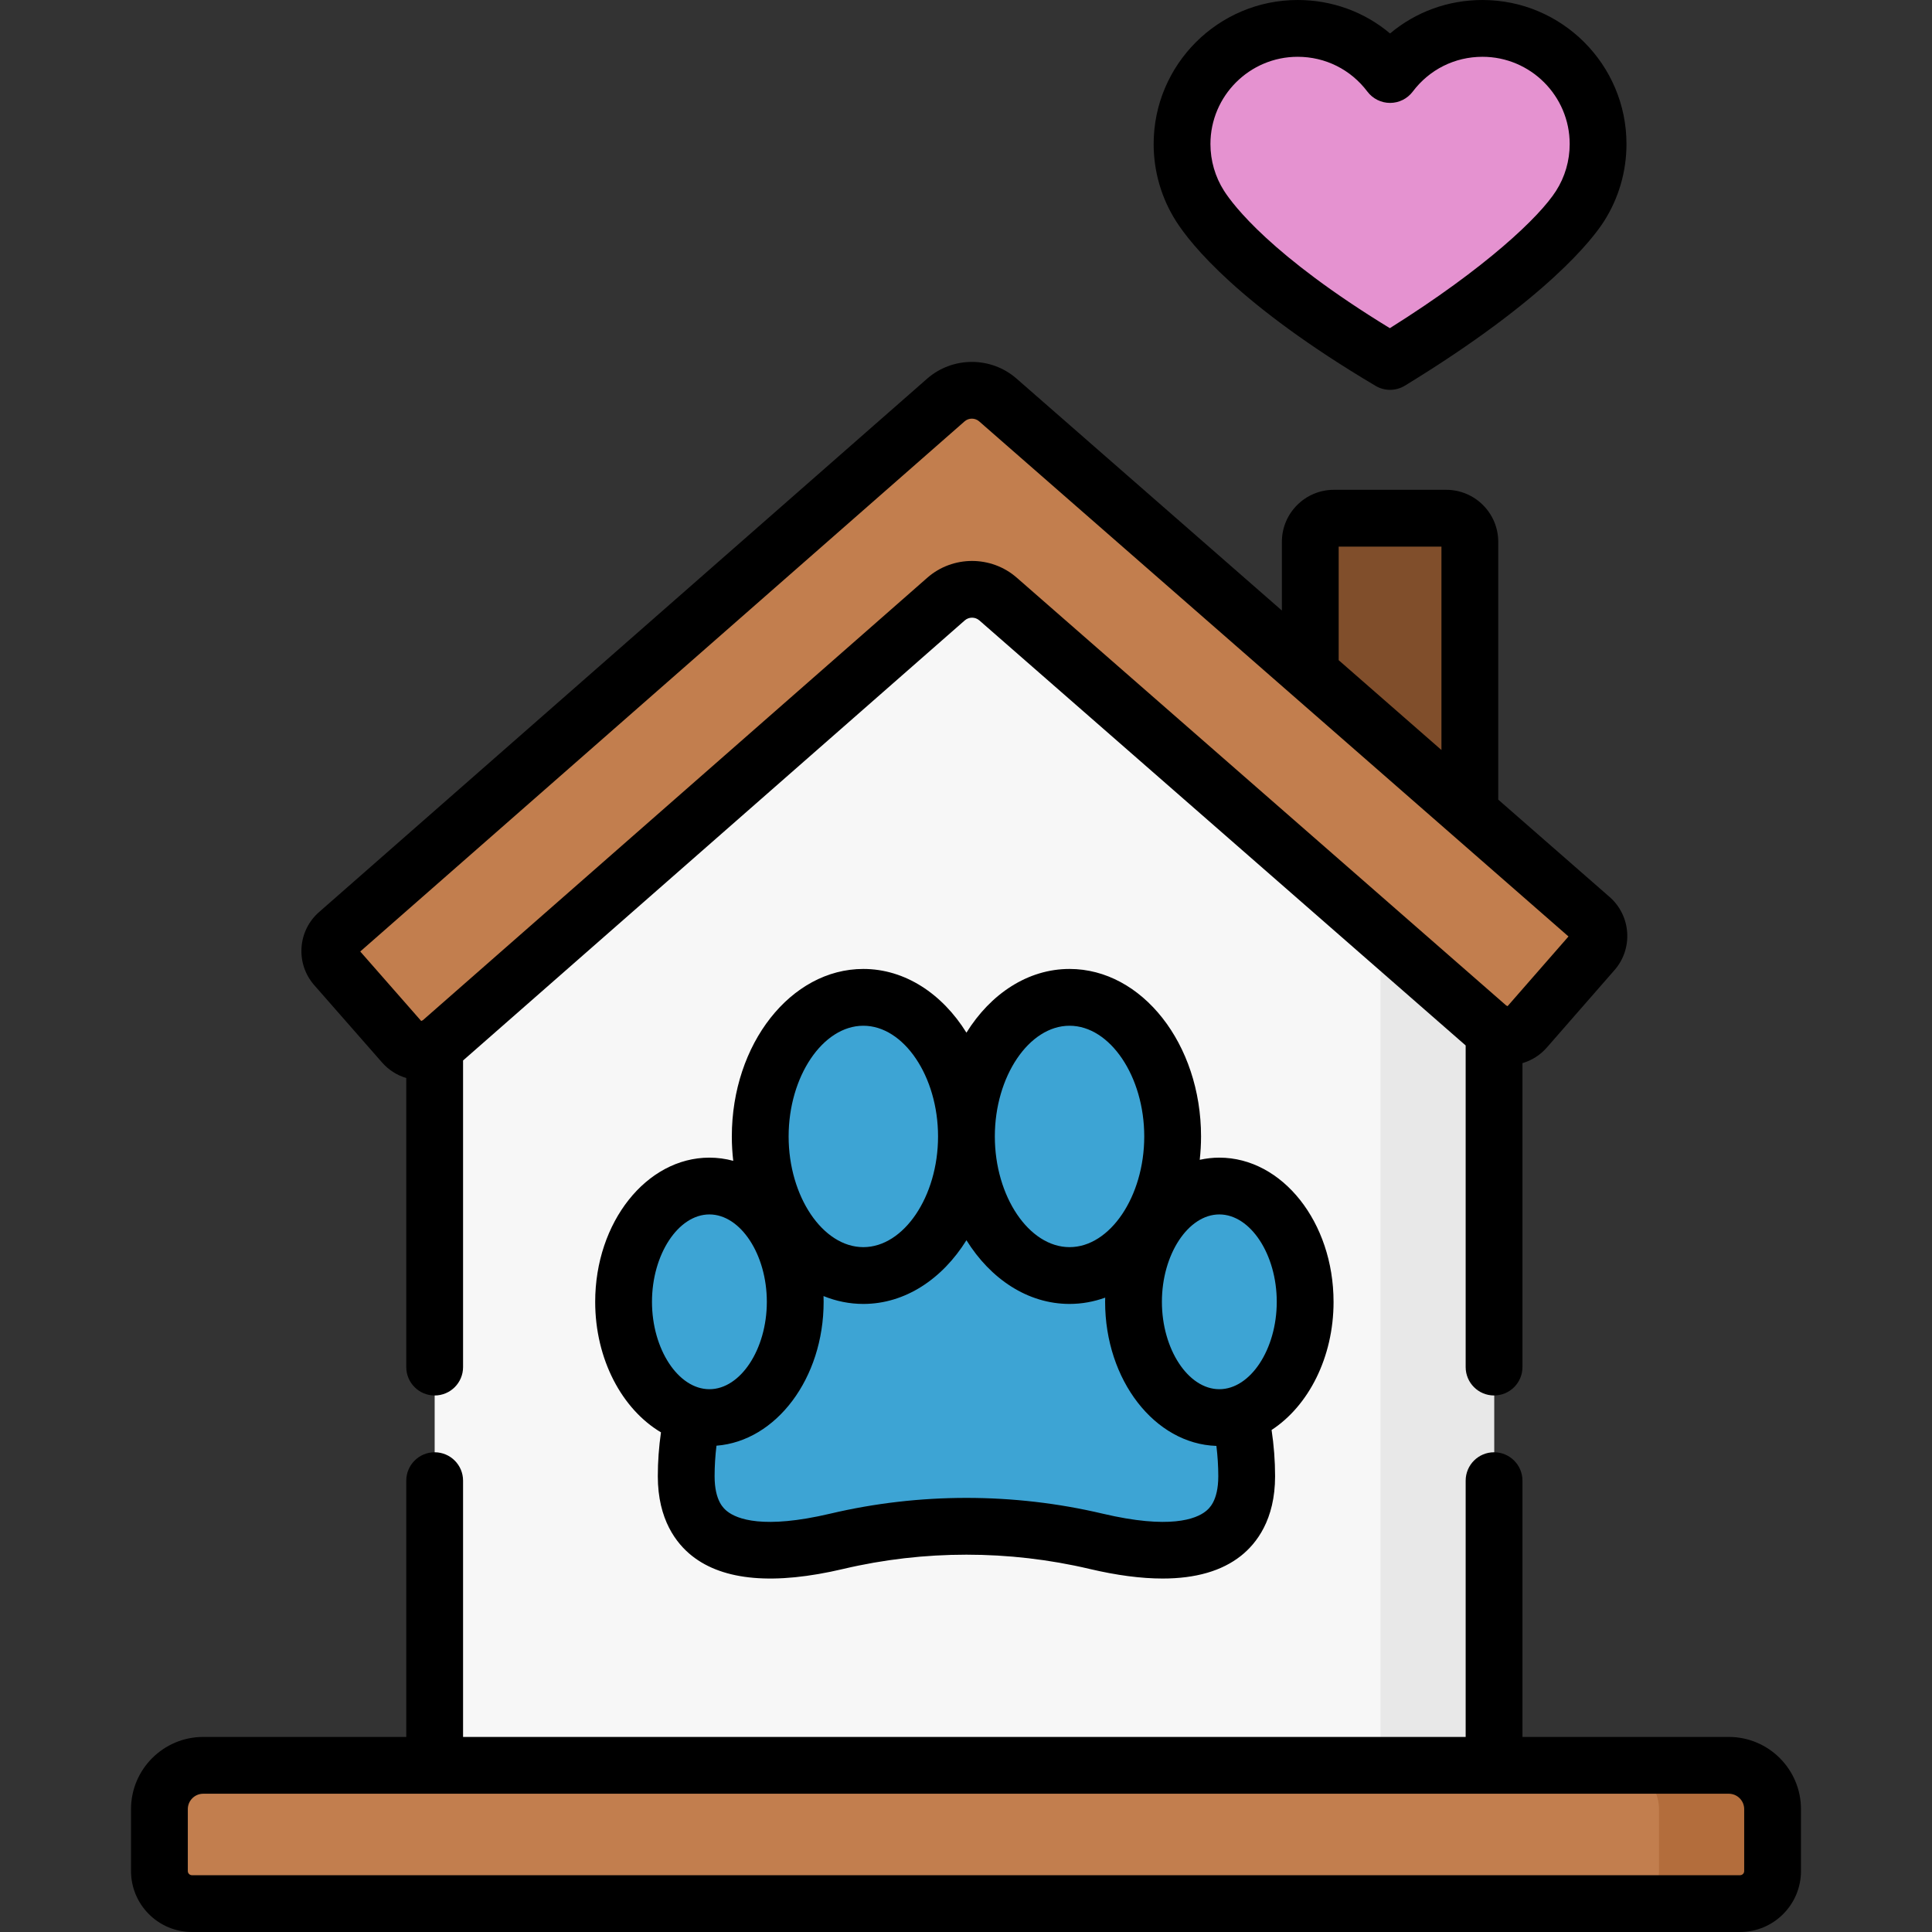 <?xml version="1.0" encoding="UTF-8"?>
<svg xmlns="http://www.w3.org/2000/svg" xmlns:xlink="http://www.w3.org/1999/xlink" xmlns:svgjs="http://svgjs.com/svgjs" version="1.1" width="512" height="512" x="0" y="0" viewBox="0 0 510.272 510.272" style="enable-background:new 0 0 512 512" xml:space="preserve" class="">
  <rect x="0" y="0" width="510.272" height="510.272" fill="#333333" stroke="none"/>
  <g>
    <g xmlns="http://www.w3.org/2000/svg">
      <path d="m388.209 232.464h-42.143v-89.361c0-3.441 2.79-6.231 6.231-6.231h29.68c3.441 0 6.231 2.79 6.231 6.231v89.361z" fill="#804e2b" data-original="#804e2b"/>
      <path d="m391.542 7.5c-9.975 0-18.831 4.784-24.404 12.181-5.573-7.397-14.429-12.181-24.404-12.181-16.866 0-30.538 13.672-30.538 30.538 0 6.043 1.755 11.676 4.784 16.417 5.424 8.491 20.372 23.361 50.158 41.008 28.312-17.286 44.734-32.517 50.158-41.008 3.028-4.741 4.784-10.374 4.784-16.417 0-16.866-13.672-30.538-30.538-30.538z" fill="#e592d0" data-original="#e592d0"/>
      <path d="m394.606 466.252h-279.803v-219.968l139.902-120.364 139.901 120.364z" fill="#f7f7f7" data-original="#f7f7f7" class=""/>
      <path d="m356.315 239.151 8.291 7.133v219.968h30v-219.968l-8.291-7.133z" fill="#e8e8e8" data-original="#e8e8e8" class=""/>
      <path d="m459.573 502.772h-408.874c-4.746 0-8.594-3.848-8.594-8.594v-16.356c0-6.39 5.18-11.57 11.57-11.57h402.922c6.39 0 11.57 5.18 11.57 11.57v16.356c-.001 4.746-3.848 8.594-8.594 8.594z" fill="#c27e4e" data-original="#c27e4e" class=""/>
      <path d="m456.597 466.252h-30c6.39 0 11.57 5.18 11.57 11.57v16.356c0 4.746-3.848 8.594-8.594 8.594h30c4.746 0 8.594-3.848 8.594-8.594v-16.356c-.001-6.39-5.18-11.57-11.57-11.57z" fill="#b36d3c" data-original="#b36d3c" class=""/>
      <path d="m106.563 275.692-17.919-20.428c-2.253-2.569-1.998-6.478.571-8.731l160.595-140.873c3.931-3.448 9.807-3.453 13.743-.012l156.633 136.907c2.573 2.249 2.835 6.157.587 8.73l-17.883 20.46c-2.249 2.573-6.158 2.836-8.73.587l-130.56-114.118c-3.937-3.441-9.813-3.436-13.743.012l-134.562 118.038c-2.569 2.253-6.478 1.997-8.732-.572z" fill="#c27e4e" data-original="#c27e4e" class=""/>
      <path d="m329.267 389.901c0 21.461-20.4 21.747-39.781 17.176-22.545-5.317-45.924-5.317-68.469 0-19.381 4.57-39.781 4.284-39.781-17.176 0-40.878 33.138-74.015 74.015-74.015 40.878 0 74.016 33.138 74.016 74.015z" fill="#3da4d4" data-original="#80b6fc" class=""/>
      <g fill="#62a4fb">
        <path d="m255.252 315.886c-21.729 0-41.27 9.364-54.81 24.275 7.757-2.76 16.105-4.275 24.81-4.275 40.538 0 73.445 32.594 73.99 73.002 15.905 2.061 30.026-1.133 30.026-18.987-.001-40.877-33.139-74.015-74.016-74.015z" fill="#3da4d4" data-original="#62a4fb" class=""/>
        <ellipse cx="228.02" cy="300.153" rx="27.232" ry="36.737" fill="#3da4d4" data-original="#62a4fb" class=""/>
        <ellipse cx="187.365" cy="343.832" rx="22.668" ry="30.58" fill="#3da4d4" data-original="#62a4fb" class=""/>
        <ellipse cx="282.483" cy="300.153" rx="27.231" ry="36.737" fill="#3da4d4" data-original="#62a4fb" class=""/>
        <ellipse cx="322.044" cy="343.832" rx="22.668" ry="30.58" fill="#3da4d4" data-original="#62a4fb" class=""/>
      </g>
      <path d="m363.315 101.915c1.179.699 2.501 1.047 3.823 1.047 1.354 0 2.71-.367 3.908-1.099 37.824-23.094 49.8-39.037 52.57-43.372 3.901-6.107 5.963-13.18 5.963-20.455.001-20.973-17.063-38.036-38.037-38.036-9.098 0-17.639 3.149-24.404 8.838-6.765-5.689-15.307-8.838-24.404-8.838-20.974 0-38.038 17.063-38.038 38.038 0 7.274 2.062 14.347 5.963 20.454 3.779 5.915 16.472 21.986 52.656 43.423zm-20.581-86.915c7.3 0 14.012 3.351 18.414 9.194 1.418 1.881 3.635 2.987 5.99 2.987s4.573-1.106 5.99-2.987c4.402-5.843 11.114-9.194 18.414-9.194 12.703 0 23.038 10.334 23.038 23.038 0 4.408-1.246 8.688-3.604 12.38-4.37 6.841-18.43 20.266-43.894 36.259-31.29-19.108-41.38-32.502-43.781-36.26-2.358-3.691-3.604-7.972-3.604-12.379-.001-12.704 10.334-23.038 23.037-23.038z" fill="#000000" data-original="#000000" class=""/>
      <path d="m456.597 458.752h-54.491v-67.684c0-4.142-3.358-7.5-7.5-7.5s-7.5 3.358-7.5 7.5v67.684h-264.803v-67.683c0-4.142-3.358-7.5-7.5-7.5s-7.5 3.358-7.5 7.5v67.683h-53.628c-10.515 0-19.07 8.555-19.07 19.069v16.356c0 8.874 7.22 16.094 16.094 16.094h408.874c8.874 0 16.094-7.22 16.094-16.094v-16.356c0-10.514-8.555-19.069-19.07-19.069zm4.07 35.426c0 .603-.491 1.094-1.094 1.094h-408.874c-.603 0-1.094-.491-1.094-1.094v-16.356c0-2.244 1.826-4.069 4.07-4.069h402.922c2.244 0 4.07 1.826 4.07 4.069z" fill="#000000" data-original="#000000" class=""/>
      <path d="m100.925 280.638c1.726 1.967 3.93 3.356 6.378 4.082v76.349c0 4.142 3.358 7.5 7.5 7.5s7.5-3.358 7.5-7.5v-80.977l132.499-116.228c1.101-.965 2.761-.966 3.862-.003l128.441 112.265v84.942c0 4.142 3.358 7.5 7.5 7.5s7.5-3.358 7.5-7.5v-80.276c2.472-.725 4.695-2.126 6.431-4.113l17.883-20.46c4.966-5.682 4.384-14.346-1.298-19.313l-29.42-25.715c.001-.054.008-.107.008-.162v-67.928c0-7.572-6.16-13.731-13.731-13.731h-29.68c-7.572 0-13.731 6.16-13.731 13.731v18.151l-70.078-61.252c-6.74-5.891-16.897-5.882-23.625.021l-160.594 140.874c-2.748 2.411-4.394 5.748-4.632 9.396-.239 3.648.958 7.171 3.369 9.919zm252.641-136.267h27.143v53.718l-27.143-23.725zm-98.811-33.073c1.101-.966 2.761-.966 3.862-.003l155.645 136.043-16.081 18.399c-.122-.067-.251-.122-.378-.182l-129.266-112.987c-6.74-5.891-16.896-5.882-23.626.02l-133.215 116.856c-.151.069-.303.137-.448.216l-16.1-18.355z" fill="#000000" data-original="#000000" class=""/>
      <path d="m352.211 343.832c0-20.997-13.533-38.08-30.168-38.08-1.765 0-3.492.203-5.174.572.222-2.018.345-4.076.345-6.171 0-24.393-15.581-44.238-34.731-44.238-11.028 0-20.865 6.589-27.232 16.829-6.367-10.241-16.204-16.829-27.232-16.829-19.151 0-34.732 19.845-34.732 44.238 0 2.187.13 4.336.372 6.439-2.032-.547-4.136-.84-6.295-.84-16.634 0-30.167 17.083-30.167 38.08 0 15.226 7.119 28.387 17.374 34.476-.545 3.826-.835 7.712-.835 11.594 0 11.474 4.911 17.77 9.03 21.03 8.313 6.581 21.762 7.741 39.973 3.446 21.27-5.016 43.756-5.016 65.026 0 7.179 1.693 13.616 2.539 19.293 2.538 8.722 0 15.644-1.997 20.68-5.983 4.12-3.261 9.03-9.557 9.03-21.031 0-4.098-.32-8.189-.926-12.223 9.711-6.334 16.369-19.124 16.369-33.847zm-69.728-72.917c10.695 0 19.731 13.389 19.731 29.238 0 15.848-9.036 29.237-19.731 29.237s-19.732-13.389-19.732-29.237c.001-15.849 9.037-29.238 19.732-29.238zm-54.463 0c10.696 0 19.732 13.389 19.732 29.238 0 15.848-9.036 29.237-19.732 29.237-10.695 0-19.732-13.389-19.732-29.237.001-15.849 9.037-29.238 19.732-29.238zm-40.655 49.836c8.222 0 15.168 10.569 15.168 23.08s-6.946 23.081-15.168 23.081-15.167-10.57-15.167-23.081c0-12.51 6.946-23.08 15.167-23.08zm131.062 78.42c-2.553 2.022-9.486 4.789-27.219.607-23.522-5.547-48.389-5.547-71.911 0-17.733 4.182-24.666 1.415-27.22-.607-.826-.654-3.34-2.644-3.34-9.27 0-2.699.173-5.4.496-8.069 15.767-1.222 28.301-17.795 28.301-38 0-.51-.015-1.015-.031-1.521 3.32 1.347 6.852 2.079 10.518 2.079 11.028 0 20.865-6.589 27.232-16.829 6.367 10.24 16.203 16.829 27.232 16.829 3.263 0 6.419-.589 9.415-1.665-.008.369-.022.736-.022 1.107 0 20.67 13.117 37.534 29.394 38.056.318 2.653.497 5.331.497 8.014-.002 6.625-2.516 8.615-3.342 9.269zm3.617-32.259c-8.222 0-15.168-10.57-15.168-23.081s6.946-23.08 15.168-23.08 15.168 10.569 15.168 23.08c-.001 12.511-6.946 23.081-15.168 23.081z" fill="#000000" data-original="#000000" class=""/>
    </g>
  </g>
</svg>
